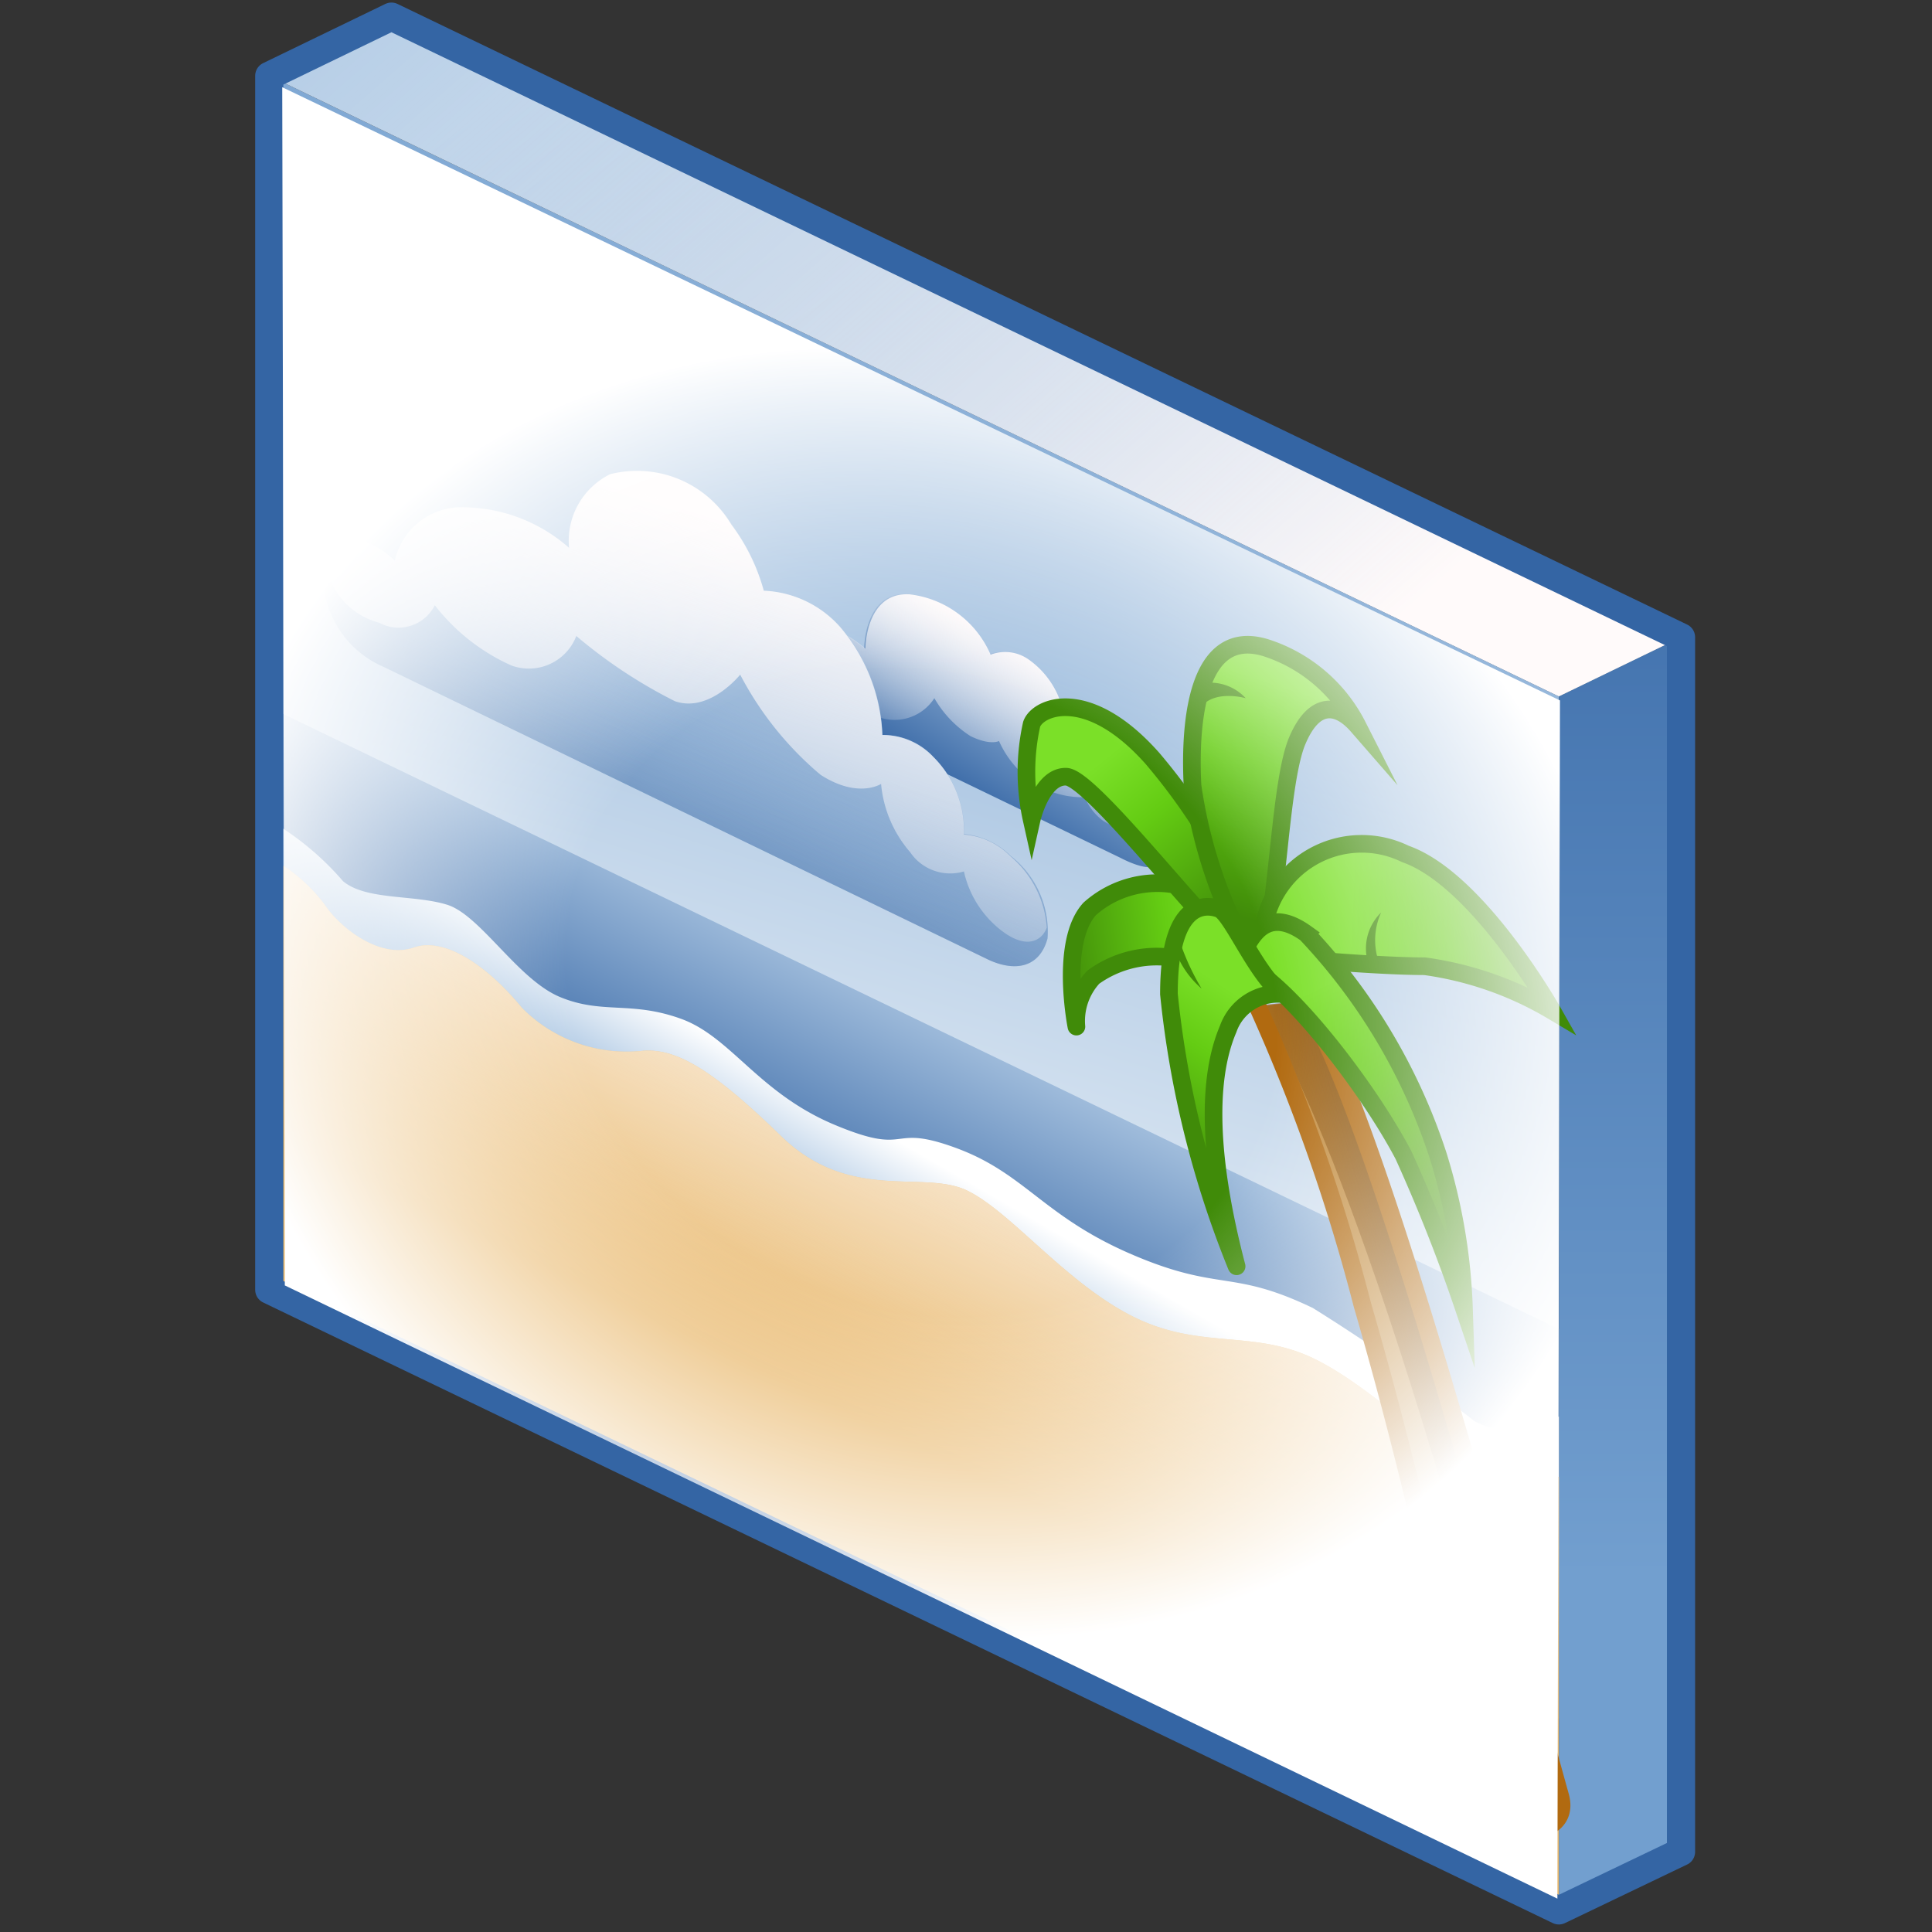<?xml version="1.0" encoding="UTF-8" standalone="no"?>
<svg
   viewBox="0 0 48 48"
   version="1.1"
   id="svg30407"
   sodipodi:docname="feather.svg"
   inkscape:version="1.3.2 (091e20e, 2023-11-25, custom)"
   xmlns:inkscape="http://www.inkscape.org/namespaces/inkscape"
   xmlns:sodipodi="http://sodipodi.sourceforge.net/DTD/sodipodi-0.dtd"
   xmlns:xlink="http://www.w3.org/1999/xlink"
   xmlns="http://www.w3.org/2000/svg"
   xmlns:svg="http://www.w3.org/2000/svg"
   xmlns:rdf="http://www.w3.org/1999/02/22-rdf-syntax-ns#"
   xmlns:cc="http://creativecommons.org/ns#"
   xmlns:dc="http://purl.org/dc/elements/1.1/">
  <rect x="0" y="0" width="48" height="48" fill="#333333" stroke="none"/>
  <sodipodi:namedview
     id="namedview30409"
     pagecolor="#ffffff"
     bordercolor="#666666"
     borderopacity="1.0"
     inkscape:pageshadow="2"
     inkscape:pageopacity="0.0"
     inkscape:pagecheckerboard="0"
     showgrid="false"
     inkscape:snap-global="false"
     inkscape:zoom="15.6875"
     inkscape:cx="17.5936"
     inkscape:cy="27.7928"
     inkscape:window-width="2880"
     inkscape:window-height="1557"
     inkscape:window-x="-8"
     inkscape:window-y="-8"
     inkscape:window-maximized="1"
     inkscape:current-layer="svg30407"
     inkscape:showpageshadow="2"
     inkscape:deskcolor="#d1d1d1" />
  <defs
     id="defs30253">
    <linearGradient
       id="linearGradient113"
       inkscape:collect="always">
      <stop
         style="stop-color:#ffffff;stop-opacity:0;"
         offset="0"
         id="stop113" />
      <stop
         style="stop-color:#ffffff;stop-opacity:0;"
         offset="0.5"
         id="stop115" />
      <stop
         style="stop-color:#ffffff;stop-opacity:1;"
         offset="1"
         id="stop114" />
    </linearGradient>
    <radialGradient
       id="radialGradient31254"
       cx="27.52"
       cy="37.55"
       r="20.49"
       gradientTransform="matrix(1.18,0,0,0.6,-8.34,13.02)"
       gradientUnits="userSpaceOnUse">
      <stop
         offset="0.35"
         stop-color="#2c2c2c"
         stop-opacity="0.5"
         id="stop31248"
         style="stop-color:#000000;stop-opacity:1" />
      <stop
         offset="0.78"
         stop-color="#2c2c2c"
         stop-opacity="0.1"
         id="stop31250" />
      <stop
         offset="0.93"
         stop-color="#2c2c2c"
         stop-opacity="0"
         id="stop31252" />
    </radialGradient>
    <style
       id="style30113">.cls-1{isolation:isolate;}.cls-2{fill:url(#radial-gradient);}.cls-3{opacity:0.4;fill:url(#linear-gradient);}.cls-3,.cls-65{mix-blend-mode:multiply;}.cls-4{fill:url(#linear-gradient-2);}.cls-5{fill:url(#linear-gradient-3);}.cls-6{fill:url(#linear-gradient-4);}.cls-7{fill:url(#linear-gradient-5);}.cls-8{fill:url(#linear-gradient-6);}.cls-9{fill:url(#linear-gradient-7);}.cls-10{fill:#e9b96e;}.cls-11{fill:url(#linear-gradient-8);}.cls-12{fill:url(#linear-gradient-9);}.cls-13{fill:url(#linear-gradient-10);}.cls-14{fill:url(#linear-gradient-11);}.cls-15{opacity:0.55;fill:url(#linear-gradient-12);}.cls-16{fill:url(#linear-gradient-13);}.cls-17,.cls-20,.cls-22,.cls-24,.cls-34,.cls-35,.cls-37,.cls-38,.cls-39,.cls-41,.cls-43,.cls-55,.cls-56,.cls-67{fill:none;}.cls-17{stroke:#3465a4;}.cls-17,.cls-22,.cls-34,.cls-35,.cls-37,.cls-38,.cls-39,.cls-41,.cls-43,.cls-55,.cls-56{stroke-linecap:round;stroke-linejoin:round;}.cls-17,.cls-34,.cls-35,.cls-37,.cls-39,.cls-41,.cls-43,.cls-55,.cls-56{stroke-width:0.7px;}.cls-18{fill:#c28c3f;}.cls-19{fill:url(#linear-gradient-14);}.cls-20{stroke:#b16a10;}.cls-20,.cls-24,.cls-67{stroke-miterlimit:10;}.cls-20,.cls-22,.cls-24,.cls-38,.cls-67{stroke-width:0.35px;}.cls-21{fill:url(#linear-gradient-15);}.cls-22,.cls-24{stroke:#408b09;}.cls-23{fill:url(#linear-gradient-16);}.cls-25{fill:url(#linear-gradient-17);}.cls-26{fill:url(#linear-gradient-18);}.cls-27{fill:url(#linear-gradient-19);}.cls-28{fill:url(#linear-gradient-20);}.cls-29{fill:#408b09;}.cls-30{fill:url(#linear-gradient-21);}.cls-31{fill:url(#linear-gradient-22);}.cls-32{fill:url(#linear-gradient-23);}.cls-33{fill:url(#linear-gradient-24);}.cls-34{stroke:url(#linear-gradient-25);}.cls-35{stroke:url(#linear-gradient-26);}.cls-36{fill:url(#linear-gradient-27);}.cls-37{stroke:url(#linear-gradient-28);}.cls-38{stroke:url(#linear-gradient-29);}.cls-39{stroke:url(#linear-gradient-30);}.cls-40{fill:url(#linear-gradient-31);}.cls-41{stroke:url(#linear-gradient-32);}.cls-42{fill:url(#linear-gradient-33);}.cls-43{stroke:url(#linear-gradient-34);}.cls-44{fill:url(#linear-gradient-35);}.cls-45{fill:url(#linear-gradient-36);}.cls-46{fill:url(#linear-gradient-37);}.cls-47{fill:url(#linear-gradient-38);}.cls-48{fill:url(#linear-gradient-39);}.cls-49{fill:url(#linear-gradient-40);}.cls-50{fill:url(#linear-gradient-41);}.cls-51{fill:url(#linear-gradient-42);}.cls-52{fill:url(#linear-gradient-43);}.cls-53{fill:url(#linear-gradient-44);}.cls-54{fill:url(#linear-gradient-45);}.cls-55{stroke:url(#linear-gradient-46);}.cls-56{stroke:url(#linear-gradient-47);}.cls-57{fill:url(#linear-gradient-48);}.cls-58{fill:url(#linear-gradient-49);}.cls-59{fill:url(#linear-gradient-50);}.cls-60{fill:url(#linear-gradient-51);}.cls-61{fill:#eeeeec;}.cls-62{fill:#3465a4;}.cls-63{fill:#fce94f;}.cls-64{fill:#ef2929;}.cls-65{fill:url(#linear-gradient-52);}.cls-66{fill:url(#linear-gradient-53);}.cls-67{stroke:#204a87;}</style>
    <radialGradient
       id="radial-gradient"
       cx="27.52"
       cy="37.55"
       r="20.49"
       gradientTransform="matrix(1.18,0,0,0.6,-8.34,13.02)"
       gradientUnits="userSpaceOnUse">
      <stop
         offset="0.35"
         stop-color="#2c2c2c"
         stop-opacity="0.5"
         id="stop30115" />
      <stop
         offset="0.78"
         stop-color="#2c2c2c"
         stop-opacity="0.1"
         id="stop30117" />
      <stop
         offset="0.93"
         stop-color="#2c2c2c"
         stop-opacity="0"
         id="stop30119" />
    </radialGradient>
    <linearGradient
       id="linear-gradient"
       x1="10.12"
       y1="33.5"
       x2="9.54"
       y2="42.59"
       gradientUnits="userSpaceOnUse">
      <stop
         offset="0"
         stop-color="#d3d7cf"
         id="stop30122" />
      <stop
         offset="1"
         stop-color="#888a85"
         id="stop30124" />
    </linearGradient>
    <linearGradient
       id="linear-gradient-2"
       x1="36"
       y1="6.07"
       x2="30.86"
       y2="22.65"
       gradientUnits="userSpaceOnUse"
       gradientTransform="matrix(1.2,0,0,1.199,-6.414,-2.914)">
      <stop
         offset="0"
         stop-color="#729fcf"
         id="stop30127" />
      <stop
         offset="1"
         stop-color="#e3ecf5"
         id="stop30129" />
    </linearGradient>
    <linearGradient
       id="linear-gradient-3"
       x1="44.16"
       y1="28.65"
       x2="44.16"
       y2="7.13"
       gradientUnits="userSpaceOnUse">
      <stop
         offset="0"
         stop-color="#729fcf"
         id="stop30132" />
      <stop
         offset="1"
         stop-color="#3465a4"
         id="stop30134" />
    </linearGradient>
    <linearGradient
       id="linear-gradient-4"
       x1="29.27"
       y1="1.79"
       x2="48.4"
       y2="31.87"
       gradientUnits="userSpaceOnUse">
      <stop
         offset="0"
         stop-color="#b2cbe5"
         id="stop30137" />
      <stop
         offset="1"
         stop-color="#3465a4"
         id="stop30139" />
    </linearGradient>
    <linearGradient
       id="linear-gradient-5"
       x1="24.27"
       y1="-2.07"
       x2="45.16"
       y2="21.74"
       gradientUnits="userSpaceOnUse"
       gradientTransform="matrix(1.2,0,0,1.199,-6.414,-2.914)">
      <stop
         offset="0.05"
         stop-color="#fff"
         stop-opacity="0"
         id="stop30142" />
      <stop
         offset="0.69"
         stop-color="snow"
         id="stop30144" />
    </linearGradient>
    <linearGradient
       id="linear-gradient-6"
       x1="35.16"
       y1="18.08"
       x2="32.23"
       y2="23.66"
       gradientUnits="userSpaceOnUse">
      <stop
         offset="0"
         stop-color="#fff"
         id="stop30147" />
      <stop
         offset="0.25"
         stop-color="#b2cbe5"
         id="stop30149" />
      <stop
         offset="1"
         stop-color="#3465a4"
         id="stop30151" />
    </linearGradient>
    <linearGradient
       id="linear-gradient-7"
       x1="33.36"
       y1="22.09"
       x2="30.46"
       y2="27.1"
       xlink:href="#linear-gradient-6"
       gradientTransform="matrix(1.2,0,0,1.199,-6.414,-2.914)" />
    <linearGradient
       id="linear-gradient-8"
       x1="32.07"
       y1="26.25"
       x2="35.09"
       y2="20.04"
       gradientUnits="userSpaceOnUse">
      <stop
         offset="0"
         stop-color="#fff"
         stop-opacity="0"
         id="stop30155" />
      <stop
         offset="1"
         stop-color="snow"
         id="stop30157" />
    </linearGradient>
    <linearGradient
       id="linear-gradient-9"
       x1="34.62"
       y1="13.21"
       x2="33.06"
       y2="15.7"
       xlink:href="#linear-gradient-4"
       gradientTransform="matrix(1.2,0,0,1.199,-6.414,-2.914)" />
    <linearGradient
       id="linear-gradient-10"
       x1="34.39"
       y1="13.3"
       x2="33.35"
       y2="15.2"
       gradientUnits="userSpaceOnUse">
      <stop
         offset="0"
         stop-color="snow"
         id="stop30161" />
      <stop
         offset="1"
         stop-color="#fffdfd"
         stop-opacity="0.19"
         id="stop30163" />
    </linearGradient>
    <linearGradient
       id="linear-gradient-11"
       x1="29.78"
       y1="11.6"
       x2="25.35"
       y2="25.01"
       xlink:href="#linear-gradient-4"
       gradientTransform="matrix(1.2,0,0,1.199,-6.414,-2.914)" />
    <linearGradient
       id="linear-gradient-12"
       x1="27.02"
       y1="18.33"
       x2="29.14"
       y2="14.02"
       gradientUnits="userSpaceOnUse"
       gradientTransform="matrix(1.2,0,0,1.199,-6.414,-2.914)">
      <stop
         offset="0.17"
         stop-color="#204a87"
         id="stop30167" />
      <stop
         offset="1"
         stop-color="#729fcf"
         stop-opacity="0"
         id="stop30169" />
    </linearGradient>
    <linearGradient
       id="linear-gradient-13"
       x1="29.79"
       y1="11.24"
       x2="28.04"
       y2="16.96"
       xlink:href="#linear-gradient-10"
       gradientTransform="matrix(1.2,0,0,1.199,-6.414,-2.914)" />
    <linearGradient
       id="linear-gradient-14"
       x1="-41.63"
       y1="44.38"
       x2="-46.8"
       y2="44.25"
       gradientTransform="matrix(-0.828,-0.072,0.36,1.307,-10.985,-33.03)"
       gradientUnits="userSpaceOnUse">
      <stop
         offset="0"
         stop-color="#b16a10"
         stop-opacity="0"
         id="stop30173" />
      <stop
         offset="1"
         stop-color="#7b4706"
         id="stop30175" />
    </linearGradient>
    <linearGradient
       id="linear-gradient-15"
       x1="-47.36"
       y1="24.88"
       x2="-43.23"
       y2="24.88"
       gradientTransform="matrix(-0.73, -0.27, 0.17, 1.06, -0.97, -19.92)"
       gradientUnits="userSpaceOnUse">
      <stop
         offset="0"
         stop-color="#7be028"
         id="stop30178" />
      <stop
         offset="0.35"
         stop-color="#64cc13"
         id="stop30180" />
      <stop
         offset="1"
         stop-color="#408b09"
         id="stop30182" />
    </linearGradient>
    <linearGradient
       id="linear-gradient-16"
       x1="-44.86"
       y1="18.87"
       x2="-46.76"
       y2="21.25"
       gradientTransform="matrix(-0.888,-0.384,0.156,1.259,-6.87,-25.453)"
       xlink:href="#linear-gradient-15" />
    <linearGradient
       id="linear-gradient-17"
       x1="-48.29"
       y1="30.62"
       x2="-47.76"
       y2="34.28"
       gradientTransform="matrix(-0.828,-0.084,0.348,1.415,-10.805,-33.654)"
       xlink:href="#linear-gradient-15" />
    <linearGradient
       id="linear-gradient-18"
       x1="-37.45"
       y1="54.98"
       x2="-42.03"
       y2="59.38"
       gradientTransform="matrix(-0.684,0.3,0.588,1.271,-16.72,-40.452)"
       xlink:href="#linear-gradient-15" />
    <linearGradient
       id="linear-gradient-19"
       x1="-45.63"
       y1="37.81"
       x2="-46.88"
       y2="41.67"
       gradientTransform="matrix(-0.828,-0.072,0.36,1.307,-10.937,-32.911)"
       xlink:href="#linear-gradient-15" />
    <linearGradient
       id="linear-gradient-20"
       x1="-44.16"
       y1="36.09"
       x2="-42.73"
       y2="39.65"
       gradientTransform="matrix(-0.828,-0.108,0.348,1.307,-10.553,-32.323)"
       xlink:href="#linear-gradient-15" />
    <linearGradient
       id="linear-gradient-21"
       x1="12.21"
       y1="16.57"
       x2="32.08"
       y2="45.52"
       gradientUnits="userSpaceOnUse">
      <stop
         offset="0"
         stop-color="#fff"
         id="stop30190" />
      <stop
         offset="1"
         stop-color="#e1ab5b"
         id="stop30192" />
    </linearGradient>
    <linearGradient
       id="linear-gradient-22"
       x1="42.3"
       y1="19.2"
       x2="26.41"
       y2="38.75"
       xlink:href="#linear-gradient-21"
       gradientTransform="matrix(1.071,0,0,1.071,-0.591,-1.598)" />
    <linearGradient
       id="linear-gradient-23"
       x1="41.26"
       y1="16.15"
       x2="0.65"
       y2="48.58"
       xlink:href="#linear-gradient-21"
       gradientTransform="matrix(1.071,0,0,1.071,-0.591,-1.598)" />
    <linearGradient
       id="linear-gradient-24"
       x1="23.3"
       y1="34.93"
       x2="23.64"
       y2="21.91"
       xlink:href="#linear-gradient-8"
       gradientTransform="matrix(1.071,0,0,1.071,-0.591,-1.598)" />
    <linearGradient
       id="linear-gradient-25"
       x1="3.25"
       y1="32.08"
       x2="43.5"
       y2="32.08"
       gradientUnits="userSpaceOnUse">
      <stop
         offset="0"
         stop-color="#b16a10"
         id="stop30198" />
      <stop
         offset="1"
         stop-color="#e1ab5b"
         id="stop30200" />
    </linearGradient>
    <linearGradient
       id="linear-gradient-26"
       x1="23.08"
       y1="43.78"
       x2="23.68"
       y2="20.45"
       xlink:href="#linear-gradient-25"
       gradientTransform="matrix(1.071,0,0,1.071,-0.591,-1.598)" />
    <linearGradient
       id="linear-gradient-27"
       x1="28.55"
       y1="32.07"
       x2="17.16"
       y2="23.15"
       gradientTransform="matrix(1.071,6.93026e-7,-2.75369e-7,1.071,-0.593,-1.598)"
       gradientUnits="userSpaceOnUse">
      <stop
         offset="0"
         stop-color="#e9b96e"
         id="stop30204" />
      <stop
         offset="1"
         stop-color="#8f5902"
         id="stop30206" />
    </linearGradient>
    <linearGradient
       id="linear-gradient-28"
       x1="7.33"
       y1="37.61"
       x2="8.86"
       y2="40.54"
       gradientUnits="userSpaceOnUse">
      <stop
         offset="0"
         stop-color="#888a85"
         id="stop30209" />
      <stop
         offset="1"
         stop-color="#231f20"
         id="stop30211" />
    </linearGradient>
    <linearGradient
       id="linear-gradient-29"
       x1="7.17"
       y1="37.89"
       x2="9.59"
       y2="42.5"
       xlink:href="#linear-gradient-28"
       gradientTransform="translate(-0.319,1.721)" />
    <linearGradient
       id="linear-gradient-30"
       x1="6.7"
       y1="31.96"
       x2="9.49"
       y2="37.27"
       xlink:href="#linear-gradient-28"
       gradientTransform="translate(-0.319,1.721)" />
    <linearGradient
       id="linear-gradient-31"
       x1="9.97"
       y1="33.28"
       x2="9.97"
       y2="31.57"
       gradientTransform="matrix(-0.62,-0.78,-0.78,0.62,39.731,20.851)"
       xlink:href="#linear-gradient-28" />
    <linearGradient
       id="linear-gradient-32"
       x1="7.75"
       y1="30.75"
       x2="8.45"
       y2="30.75"
       xlink:href="#linear-gradient-28"
       gradientTransform="translate(-0.319,1.721)" />
    <linearGradient
       id="linear-gradient-33"
       x1="11.24"
       y1="32.28"
       x2="11.24"
       y2="30.56"
       gradientTransform="matrix(-0.62,-0.78,-0.78,0.62,39.731,20.851)"
       xlink:href="#linear-gradient-28" />
    <linearGradient
       id="linear-gradient-34"
       x1="7.75"
       y1="29.13"
       x2="8.45"
       y2="29.13"
       xlink:href="#linear-gradient-28"
       gradientTransform="translate(-0.319,1.721)" />
    <linearGradient
       id="linear-gradient-35"
       x1="7.56"
       y1="30.57"
       x2="8.79"
       y2="25.59"
       xlink:href="#linear-gradient-28"
       gradientTransform="translate(-0.319,1.721)" />
    <linearGradient
       id="linear-gradient-36"
       x1="8.32"
       y1="28.91"
       x2="6.62"
       y2="34.52"
       gradientUnits="userSpaceOnUse">
      <stop
         offset="0"
         stop-color="#babdb6"
         id="stop30221" />
      <stop
         offset="1"
         stop-color="#231f20"
         id="stop30223" />
    </linearGradient>
    <linearGradient
       id="linear-gradient-37"
       x1="4.88"
       y1="30.16"
       x2="6.19"
       y2="27.66"
       xlink:href="#linear-gradient-28"
       gradientTransform="translate(-0.319,1.721)" />
    <linearGradient
       id="linear-gradient-38"
       x1="25.48"
       y1="25.97"
       x2="28.48"
       y2="30.69"
       gradientTransform="matrix(-1,0,0,1,33.031,1.721)"
       xlink:href="#linear-gradient-4" />
    <linearGradient
       id="linear-gradient-39"
       x1="7.2"
       y1="28.38"
       x2="7.2"
       y2="23.49"
       xlink:href="#linear-gradient-4"
       gradientTransform="translate(-0.319,1.721)" />
    <linearGradient
       id="linear-gradient-40"
       x1="7.2"
       y1="25.64"
       x2="7.2"
       y2="30.11"
       xlink:href="#linear-gradient-36"
       gradientTransform="translate(-0.319,1.721)" />
    <linearGradient
       id="linear-gradient-41"
       x1="22.27"
       y1="26.19"
       x2="23.52"
       y2="28.57"
       gradientTransform="matrix(-1,0,0,1,33.031,1.721)"
       xlink:href="#linear-gradient-28" />
    <linearGradient
       id="linear-gradient-42"
       x1="23.52"
       y1="25.39"
       x2="25.02"
       y2="27.75"
       gradientTransform="matrix(-1,0,0,1,33.031,1.721)"
       xlink:href="#linear-gradient-4" />
    <linearGradient
       id="linear-gradient-43"
       x1="9.49"
       y1="26.82"
       x2="9.49"
       y2="23.16"
       xlink:href="#linear-gradient-4"
       gradientTransform="translate(-0.319,1.721)" />
    <linearGradient
       id="linear-gradient-44"
       x1="9.7"
       y1="25.45"
       x2="8.73"
       y2="27.56"
       xlink:href="#linear-gradient-36"
       gradientTransform="translate(-0.319,1.721)" />
    <linearGradient
       id="linear-gradient-45"
       x1="6.26"
       y1="29.83"
       x2="6.26"
       y2="29.77"
       xlink:href="#linear-gradient-3"
       gradientTransform="translate(-0.319,1.721)" />
    <linearGradient
       id="linear-gradient-46"
       x1="4.58"
       y1="34.41"
       x2="8.93"
       y2="42.71"
       xlink:href="#linear-gradient-28"
       gradientTransform="translate(-0.319,1.721)" />
    <linearGradient
       id="linear-gradient-47"
       x1="7.88"
       y1="32.68"
       x2="13.43"
       y2="43.28"
       xlink:href="#linear-gradient-28"
       gradientTransform="translate(-0.319,1.721)" />
    <linearGradient
       id="linear-gradient-48"
       x1="8.6"
       y1="24.29"
       x2="7.57"
       y2="26.24"
       xlink:href="#linear-gradient-36"
       gradientTransform="translate(-0.319,1.721)" />
    <linearGradient
       id="linear-gradient-49"
       x1="8.42"
       y1="27.73"
       x2="8.76"
       y2="24.02"
       gradientTransform="translate(-0.317,1.722)"
       xlink:href="#linear-gradient-28" />
    <linearGradient
       id="linear-gradient-50"
       x1="6.7"
       y1="25.2"
       x2="5.67"
       y2="27.16"
       xlink:href="#linear-gradient-36"
       gradientTransform="translate(-0.319,1.721)" />
    <linearGradient
       id="linear-gradient-51"
       x1="6.53"
       y1="28.64"
       x2="6.86"
       y2="24.94"
       gradientTransform="translate(-0.313,1.722)"
       xlink:href="#linear-gradient-28" />
    <linearGradient
       id="linear-gradient-52"
       x1="-23.88"
       y1="426.2"
       x2="-23.75"
       y2="436.76"
       gradientTransform="matrix(0.932,-0.535,0.535,0.932,-182.05,-384.423)"
       gradientUnits="userSpaceOnUse">
      <stop
         offset="0"
         stop-color="#00255d"
         stop-opacity="0"
         id="stop30241" />
      <stop
         offset="0.41"
         stop-color="#031a41"
         stop-opacity="0.18"
         id="stop30243" />
      <stop
         offset="1"
         stop-color="#031b35"
         id="stop30245" />
    </linearGradient>
    <linearGradient
       id="linear-gradient-53"
       x1="-23.85"
       y1="430.67"
       x2="-23.85"
       y2="419.92"
       gradientTransform="matrix(0.932,-0.535,0.535,0.932,-182.05,-384.423)"
       gradientUnits="userSpaceOnUse">
      <stop
         offset="0.05"
         stop-color="#fff"
         stop-opacity="0"
         id="stop30248" />
      <stop
         offset="0.69"
         stop-color="#fff8f8"
         id="stop30250" />
    </linearGradient>
    <linearGradient
       inkscape:collect="always"
       xlink:href="#linear-gradient-3"
       id="linearGradient30468"
       gradientUnits="userSpaceOnUse"
       x1="44.16"
       y1="28.65"
       x2="44.16"
       y2="7.13"
       gradientTransform="matrix(1.2,0,0,1.199,-6.414,-2.914)" />
    <linearGradient
       inkscape:collect="always"
       xlink:href="#linear-gradient-4"
       id="linearGradient30470"
       gradientUnits="userSpaceOnUse"
       x1="29.27"
       y1="1.79"
       x2="48.4"
       y2="31.87"
       gradientTransform="matrix(1.2,0,0,1.199,-6.414,-2.914)" />
    <linearGradient
       inkscape:collect="always"
       xlink:href="#linear-gradient-6"
       id="linearGradient30472"
       gradientUnits="userSpaceOnUse"
       x1="35.16"
       y1="18.08"
       x2="32.23"
       y2="23.66"
       gradientTransform="matrix(1.2,0,0,1.199,-6.414,-2.914)" />
    <linearGradient
       inkscape:collect="always"
       xlink:href="#linear-gradient-8"
       id="linearGradient30474"
       gradientUnits="userSpaceOnUse"
       x1="32.07"
       y1="26.25"
       x2="35.09"
       y2="20.04"
       gradientTransform="matrix(1.2,0,0,1.199,-6.414,-2.914)" />
    <linearGradient
       inkscape:collect="always"
       xlink:href="#linear-gradient-10"
       id="linearGradient30476"
       gradientUnits="userSpaceOnUse"
       x1="34.39"
       y1="13.3"
       x2="33.35"
       y2="15.2"
       gradientTransform="matrix(1.2,0,0,1.199,-6.414,-2.914)" />
    <linearGradient
       inkscape:collect="always"
       xlink:href="#linear-gradient-15"
       id="linearGradient30478"
       gradientUnits="userSpaceOnUse"
       gradientTransform="matrix(-0.876,-0.324,0.204,1.271,-7.578,-26.796)"
       x1="-47.36"
       y1="24.88"
       x2="-43.23"
       y2="24.88" />
    <linearGradient
       inkscape:collect="always"
       xlink:href="#linear-gradient-2"
       id="linearGradient51"
       gradientUnits="userSpaceOnUse"
       gradientTransform="matrix(1.2,0,0,1.199,-6.414,-2.914)"
       x1="36"
       y1="6.07"
       x2="30.86"
       y2="22.65" />
    <linearGradient
       inkscape:collect="always"
       xlink:href="#linear-gradient-5"
       id="linearGradient52"
       gradientUnits="userSpaceOnUse"
       gradientTransform="matrix(1.2,0,0,1.199,-6.414,-2.914)"
       x1="24.27"
       y1="-2.07"
       x2="45.16"
       y2="21.74" />
    <linearGradient
       inkscape:collect="always"
       xlink:href="#linear-gradient-12"
       id="linearGradient53"
       gradientUnits="userSpaceOnUse"
       gradientTransform="matrix(1.2,0,0,1.199,-6.414,-2.914)"
       x1="27.02"
       y1="18.33"
       x2="29.14"
       y2="14.02" />
    <linearGradient
       inkscape:collect="always"
       xlink:href="#linear-gradient-14"
       id="linearGradient54"
       gradientUnits="userSpaceOnUse"
       gradientTransform="matrix(-0.828,-0.072,0.36,1.307,-10.985,-33.03)"
       x1="-41.63"
       y1="44.38"
       x2="-46.8"
       y2="44.25" />
    <radialGradient
       inkscape:collect="always"
       xlink:href="#linearGradient113"
       id="radialGradient114"
       cx="22.884"
       cy="24.669"
       fx="22.884"
       fy="24.669"
       r="15.873"
       gradientTransform="matrix(1.036,0.466,-0.403,0.897,9.126,-8.129)"
       gradientUnits="userSpaceOnUse" />
  </defs>
  <title
     id="title30255">2-Background_Plate</title>
  <g
     id="g1"
     transform="matrix(1.252,0,0,1.251,-18.056,-0.156)"
     style="stroke-width:0.799">
    <path
       id="polygon30262"
       style="isolation:isolate;fill:url(#linearGradient51);stroke-width:0.799"
       class="cls-4"
       d="M 45.356,13.955 19.765,1.63 V 21.964 l 25.591,12.325 z" />
    <path
       id="polygon30264"
       style="isolation:isolate;fill:url(#linearGradient30468);stroke-width:0.799"
       class="cls-5"
       d="m 45.356,13.955 2.424,-1.175 v 24.122 l -2.424,1.163 z" />
    <path
       id="polygon30266"
       style="isolation:isolate;fill:url(#linearGradient30470);stroke-width:0.799"
       class="cls-6"
       d="M 47.78,12.78 22.189,0.455 19.765,1.63 45.356,13.955 Z" />
    <path
       id="polygon30268"
       style="isolation:isolate;fill:url(#linearGradient52);stroke-width:0.799"
       class="cls-7"
       d="M 47.78,12.78 22.189,0.455 19.765,1.63 45.356,13.955 Z" />
    <path
       id="polygon30270"
       style="isolation:isolate;fill:url(#linearGradient30472);stroke-width:0.799"
       class="cls-8"
       d="M 45.356,26.52 19.765,14.171 v 9.064 l 25.591,12.337 z" />
    <path
       class="cls-9"
       d="m 45.356,28.258 c -0.48,0.108 -0.876,0.492 -1.668,0.096 a 36.677,36.651 0 0 0 -3.215,-2.253 c -1.62,-0.779 -1.848,-0.312 -3.599,-1.067 -1.752,-0.755 -2.112,-1.607 -3.479,-2.11 -1.368,-0.504 -0.876,0.18 -2.4,-0.456 -1.524,-0.635 -2.064,-1.75 -3.059,-2.11 -0.996,-0.36 -1.56,-0.084 -2.4,-0.432 -0.84,-0.348 -1.584,-1.631 -2.244,-1.834 -0.66,-0.204 -1.608,-0.084 -2.064,-0.468 a 5.687,5.683 0 0 0 -1.44,-1.199 v 5.503 L 45.356,34.253 Z"
       id="path30272"
       style="isolation:isolate;fill:url(#linear-gradient-7);stroke-width:0.799" />
    <path
       class="cls-10"
       d="m 45.356,29.457 c -0.444,0 -0.792,0.408 -1.404,0.108 -0.828,-0.396 -2.244,-1.87 -3.455,-2.458 -1.212,-0.588 -2.268,-0.168 -3.599,-0.839 -1.332,-0.671 -2.4,-2.062 -3.275,-2.494 -0.876,-0.432 -2.328,0.252 -3.707,-1.091 -1.38,-1.343 -2.088,-1.738 -2.736,-1.69 a 2.927,2.925 0 0 1 -2.4,-0.851 c -0.624,-0.767 -1.5,-1.427 -2.148,-1.199 -0.648,0.228 -1.44,-0.36 -1.776,-0.863 A 3.323,3.321 0 0 0 19.861,17.204 v 8.285 l 25.495,12.361 z"
       id="path30274"
       style="isolation:isolate;stroke-width:0.799" />
    <path
       class="cls-11"
       d="m 45.356,29.457 c -0.444,0 -0.792,0.408 -1.404,0.108 -0.828,-0.396 -2.244,-1.87 -3.455,-2.458 -1.212,-0.588 -2.268,-0.168 -3.599,-0.839 -1.332,-0.671 -2.4,-2.062 -3.275,-2.494 -0.876,-0.432 -2.328,0.252 -3.707,-1.091 -1.38,-1.343 -2.088,-1.738 -2.736,-1.69 a 2.927,2.925 0 0 1 -2.4,-0.851 c -0.624,-0.767 -1.5,-1.427 -2.148,-1.199 -0.648,0.228 -1.44,-0.36 -1.776,-0.863 A 3.323,3.321 0 0 0 19.861,17.204 v 8.285 l 25.495,12.361 z"
       id="path30276"
       style="isolation:isolate;fill:url(#linearGradient30474);stroke-width:0.799" />
    <path
       class="cls-12"
       d="m 36.67,17.168 -5.627,-2.721 a 1.548,1.547 0 0 1 -1.044,-1.307 c 0,-0.551 0.564,-0.971 1.572,-0.144 0,0 0,-1.127 0.876,-1.079 a 2.028,2.026 0 0 1 1.608,1.199 0.852,0.851 0 0 1 0.756,0.096 1.776,1.774 0 0 1 0.72,1.271 0.636,0.635 0 0 1 0.66,0.24 1.2,1.199 0 0 1 0.312,0.839 c 0,0 0.3,-0.12 0.708,0.228 a 1.2,1.199 0 0 1 0.444,1.199 c -0.108,0.396 -0.396,0.479 -0.984,0.18 z"
       id="path30278"
       style="isolation:isolate;fill:url(#linear-gradient-9);stroke-width:0.799" />
    <path
       class="cls-13"
       d="m 37.678,16.785 v 0 c -0.108,0.276 -0.312,0.336 -0.54,0.144 a 0.852,0.851 0 0 1 -0.276,-0.444 0.576,0.575 0 0 1 -0.552,-0.061 1.08,1.079 0 0 1 -0.36,-0.468 1.716,1.714 0 0 1 -0.936,-0.24 1.944,1.942 0 0 1 -0.768,-0.875 c 0,0 -0.168,0.096 -0.564,-0.096 A 2.184,2.182 0 0 1 32.963,13.99 0.936,0.935 0 0 1 31.919,14.386 1.308,1.307 0 0 1 31.223,13.846 c -0.42,0.312 -1.02,-0.072 -1.2,-0.515 v 0 a 1.056,1.055 0 0 1 0,-0.192 c 0,-0.54 0.564,-0.971 1.572,-0.132 0,0 0,-1.127 0.876,-1.079 a 2.004,2.002 0 0 1 1.608,1.199 0.804,0.803 0 0 1 0.756,0.096 1.716,1.714 0 0 1 0.72,1.271 c 0,0 0.3,-0.12 0.66,0.24 a 1.2,1.199 0 0 1 0.312,0.839 c 0,0 0.3,-0.12 0.72,0.24 a 1.2,1.199 0 0 1 0.432,0.971 z"
       id="path30280"
       style="isolation:isolate;fill:url(#linearGradient30476);stroke-width:0.799" />
    <path
       class="cls-14"
       d="M 34.031,19.182 22.033,13.368 a 1.992,1.99 0 0 1 -1.2,-1.906 c 0.12,-0.947 0.972,-0.647 1.452,-0.192 a 1.356,1.355 0 0 1 1.2,-1.043 3.215,3.213 0 0 1 2.256,0.791 1.488,1.487 0 0 1 0.816,-1.463 2.196,2.194 0 0 1 2.4,1.007 3.911,3.908 0 0 1 0.624,1.295 2.232,2.23 0 0 1 1.536,0.731 3.527,3.525 0 0 1 0.816,2.134 1.344,1.343 0 0 1 1.008,0.432 2.076,2.074 0 0 1 0.612,1.535 1.512,1.511 0 0 1 0.924,0.432 1.908,1.906 0 0 1 0.732,1.642 c -0.156,0.575 -0.636,0.671 -1.176,0.42 z"
       id="path30282"
       style="isolation:isolate;fill:url(#linear-gradient-11);stroke-width:0.799" />
    <path
       class="cls-15"
       d="M 34.031,19.182 22.033,13.368 a 1.992,1.99 0 0 1 -1.2,-1.906 c 0.12,-0.947 0.972,-0.647 1.452,-0.192 a 1.356,1.355 0 0 1 1.2,-1.043 3.215,3.213 0 0 1 2.256,0.791 1.488,1.487 0 0 1 0.816,-1.463 2.196,2.194 0 0 1 2.4,1.007 3.911,3.908 0 0 1 0.624,1.295 2.232,2.23 0 0 1 1.536,0.731 3.527,3.525 0 0 1 0.816,2.134 1.344,1.343 0 0 1 1.008,0.432 2.076,2.074 0 0 1 0.612,1.535 1.512,1.511 0 0 1 0.924,0.432 1.908,1.906 0 0 1 0.732,1.642 c -0.156,0.575 -0.636,0.671 -1.176,0.42 z"
       id="path30284"
       style="isolation:isolate;fill:url(#linearGradient53);stroke-width:0.799" />
    <path
       class="cls-16"
       d="m 35.194,18.547 v 0 c -0.096,0.264 -0.42,0.468 -0.972,0 a 2.04,2.038 0 0 1 -0.672,-1.115 0.96,0.959 0 0 1 -1.068,-0.384 2.4,2.398 0 0 1 -0.576,-1.355 c 0,0 -0.456,0.3 -1.2,-0.18 a 6.563,6.558 0 0 1 -1.596,-1.99 c 0,0 -0.612,0.767 -1.296,0.527 a 9.838,9.831 0 0 1 -1.956,-1.295 1.008,1.007 0 0 1 -1.284,0.588 3.971,3.968 0 0 1 -1.524,-1.199 0.804,0.803 0 0 1 -1.104,0.348 1.428,1.427 0 0 1 -1.068,-1.343 v 0 c 0.24,-0.575 0.948,-0.3 1.38,0.108 a 1.356,1.355 0 0 1 1.2,-1.055 3.203,3.201 0 0 1 2.256,0.803 1.476,1.475 0 0 1 0.816,-1.463 2.172,2.17 0 0 1 2.4,0.995 3.911,3.908 0 0 1 0.648,1.319 2.136,2.134 0 0 1 1.524,0.731 3.527,3.525 0 0 1 0.828,2.134 1.404,1.403 0 0 1 1.008,0.432 2.076,2.074 0 0 1 0.612,1.547 1.44,1.439 0 0 1 0.924,0.432 2.04,2.038 0 0 1 0.72,1.415 z"
       id="path30286"
       style="isolation:isolate;fill:url(#linear-gradient-13);stroke-width:0.799" />
    <path
       id="polygon30288"
       style="isolation:isolate;fill:none;stroke:#3465a4;stroke-width:0.559px;stroke-linecap:round;stroke-linejoin:round"
       class="cls-17"
       d="M 47.78,36.902 V 12.78 L 22.189,0.455 19.765,1.63 V 25.74 l 25.591,12.325 z" />
    <path
       class="cls-18"
       d="m 40.306,19.998 c 1.416,2.218 3.911,11.605 5.075,15.79 0.18,0.635 -0.528,0.743 -0.756,0.695 a 1.26,1.259 0 0 1 -0.876,-0.851 c -0.132,-0.516 -0.972,-5.059 -2.292,-9.591 a 36.605,36.579 0 0 0 -2.076,-5.923"
       id="path30290"
       style="isolation:isolate;stroke-width:0.799" />
    <path
       class="cls-19"
       d="m 44.793,36.039 0.108,0.432 c 0.288,0 0.612,-0.228 0.48,-0.683 C 44.18,31.603 41.709,22.216 40.305,19.998 l -0.924,0.097 c 0.384,0.576 2.196,3.429 5.411,15.946 z"
       id="path30292"
       style="isolation:isolate;fill:url(#linearGradient54);stroke-width:0.799" />
    <path
       class="cls-20"
       d="m 40.306,19.998 c 1.416,2.218 3.911,11.605 5.075,15.79 0.18,0.635 -0.528,0.743 -0.756,0.695 a 1.26,1.259 0 0 1 -0.876,-0.851 c -0.132,-0.516 -0.972,-5.059 -2.292,-9.591 a 36.605,36.579 0 0 0 -2.076,-5.923"
       id="path30294"
       style="isolation:isolate" />
    <path
       class="cls-21"
       d="m 38.842,18.283 a 2.016,2.014 0 0 0 -2.796,-0.108 c -0.6,0.659 -0.264,2.338 -0.264,2.338 a 1.284,1.283 0 0 1 0.336,-0.983 2.148,2.146 0 0 1 2.519,0"
       id="path30296"
       style="isolation:isolate;fill:url(#linearGradient30478);stroke-width:0.799" />
    <path
       class="cls-22"
       d="m 38.842,18.283 a 2.016,2.014 0 0 0 -2.796,-0.108 c -0.6,0.659 -0.264,2.338 -0.264,2.338 a 1.284,1.283 0 0 1 0.336,-0.983 2.148,2.146 0 0 1 2.519,0"
       id="path30298"
       style="isolation:isolate" />
    <path
       class="cls-23"
       d="M 39.358,18.667 A 12.106,12.097 0 0 0 37.294,15.19 c -1.284,-1.451 -2.28,-1.031 -2.4,-0.683 a 4.367,4.364 0 0 0 0,1.894 c 0,0 0.192,-0.863 0.684,-0.851 0.492,0.012 2.712,2.925 3.359,3.405"
       id="path30300"
       style="isolation:isolate;fill:url(#linear-gradient-16);stroke-width:0.799" />
    <path
       class="cls-24"
       d="M 39.358,18.667 A 12.106,12.097 0 0 0 37.294,15.19 c -1.284,-1.451 -2.28,-1.031 -2.4,-0.683 a 4.367,4.364 0 0 0 0,1.894 c 0,0 0.192,-0.863 0.684,-0.851 0.492,0.012 2.712,2.925 3.359,3.405"
       id="path30302"
       style="isolation:isolate" />
    <path
       class="cls-25"
       d="m 39.49,19.11 c 0.288,-1.055 0.336,-3.465 0.672,-4.268 0.336,-0.803 0.804,-0.755 1.2,-0.3 A 3.107,3.105 0 0 0 39.526,12.984 c -1.296,-0.384 -1.512,1.331 -1.44,2.745 a 9.838,9.831 0 0 0 1.128,3.357"
       id="path30304"
       style="isolation:isolate;fill:url(#linear-gradient-17);stroke-width:0.799" />
    <path
       class="cls-24"
       d="m 39.49,19.11 c 0.288,-1.055 0.336,-3.465 0.672,-4.268 0.336,-0.803 0.804,-0.755 1.2,-0.3 A 3.107,3.105 0 0 0 39.526,12.984 c -1.296,-0.384 -1.512,1.331 -1.44,2.745 a 9.838,9.831 0 0 0 1.128,3.357"
       id="path30306"
       style="isolation:isolate" />
    <path
       class="cls-26"
       d="m 39.478,18.739 a 1.968,1.966 0 0 1 2.832,-1.655 c 1.44,0.504 2.915,3.117 2.915,3.117 a 6.743,6.738 0 0 0 -2.531,-0.887 c -1.068,0 -3.204,-0.204 -3.204,-0.204"
       id="path30308"
       style="isolation:isolate;fill:url(#linear-gradient-18);stroke-width:0.799" />
    <path
       class="cls-24"
       d="m 39.478,18.739 a 1.968,1.966 0 0 1 2.832,-1.655 c 1.44,0.504 2.915,3.117 2.915,3.117 a 6.743,6.738 0 0 0 -2.531,-0.887 c -1.068,0 -3.204,-0.204 -3.204,-0.204"
       id="path30310"
       style="isolation:isolate" />
    <path
       class="cls-27"
       d="m 38.962,19.23 c 0.144,0 0.348,-1.307 1.38,-0.564 a 11.698,11.69 0 0 1 2.615,4.4 11.506,11.498 0 0 1 0.516,3.045 32.49,32.467 0 0 0 -1.2,-3.045 c -0.768,-1.463 -2.519,-3.681 -3.311,-3.837 z"
       id="path30312"
       style="isolation:isolate;fill:url(#linear-gradient-19);stroke-width:0.799" />
    <path
       class="cls-24"
       d="m 38.962,19.23 c 0.144,0 0.348,-1.307 1.38,-0.564 a 11.698,11.69 0 0 1 2.615,4.4 11.506,11.498 0 0 1 0.516,3.045 32.49,32.467 0 0 0 -1.2,-3.045 c -0.768,-1.463 -2.519,-3.681 -3.311,-3.837 z"
       id="path30314"
       style="isolation:isolate" />
    <path
       class="cls-28"
       d="m 39.873,19.866 a 1.044,1.043 0 0 0 -1.08,0.695 c -0.348,0.815 -0.48,2.23 0.168,4.712 A 19.652,19.638 0 0 1 37.618,19.866 c 0,-1.882 0.744,-1.786 0.996,-1.69 0.252,0.096 0.756,1.343 1.26,1.69 z"
       id="path30316"
       style="isolation:isolate;fill:url(#linear-gradient-20);stroke-width:0.799" />
    <path
       class="cls-22"
       d="m 39.873,19.866 a 1.044,1.043 0 0 0 -1.08,0.695 c -0.348,0.815 -0.48,2.23 0.168,4.712 A 19.652,19.638 0 0 1 37.618,19.866 c 0,-1.882 0.744,-1.786 0.996,-1.69 0.252,0.096 0.756,1.343 1.26,1.69 z"
       id="path30318"
       style="isolation:isolate" />
    <path
       class="cls-29"
       d="m 41.757,19.146 a 1.332,1.331 0 0 1 0.072,-0.899 0.996,0.995 0 0 0 -0.288,0.875"
       id="path30320"
       style="isolation:isolate;stroke-width:0.799" />
    <path
       class="cls-29"
       d="m 38.302,13.691 a 0.96,0.959 0 0 1 0.84,0.3 c 0,0 -0.78,-0.228 -0.984,0.348"
       id="path30322"
       style="isolation:isolate;stroke-width:0.799" />
    <path
       class="cls-29"
       d="m 37.834,18.823 a 4.799,4.796 0 0 0 0.432,0.935 1.836,1.834 0 0 1 -0.48,-0.647"
       id="path30324"
       style="isolation:isolate;stroke-width:0.799" />
  </g>
  <path
     style="color:#000000;overflow:visible;fill:url(#radialGradient114);fill-opacity:1;stroke:none;stroke-width:0.5;stroke-linecap:butt;stroke-linejoin:round;stroke-dasharray:none"
     d="M 7.012,2.167 38.757,17.402 38.693,47.171 7.076,31.936 Z"
     id="path113" />
</svg>
